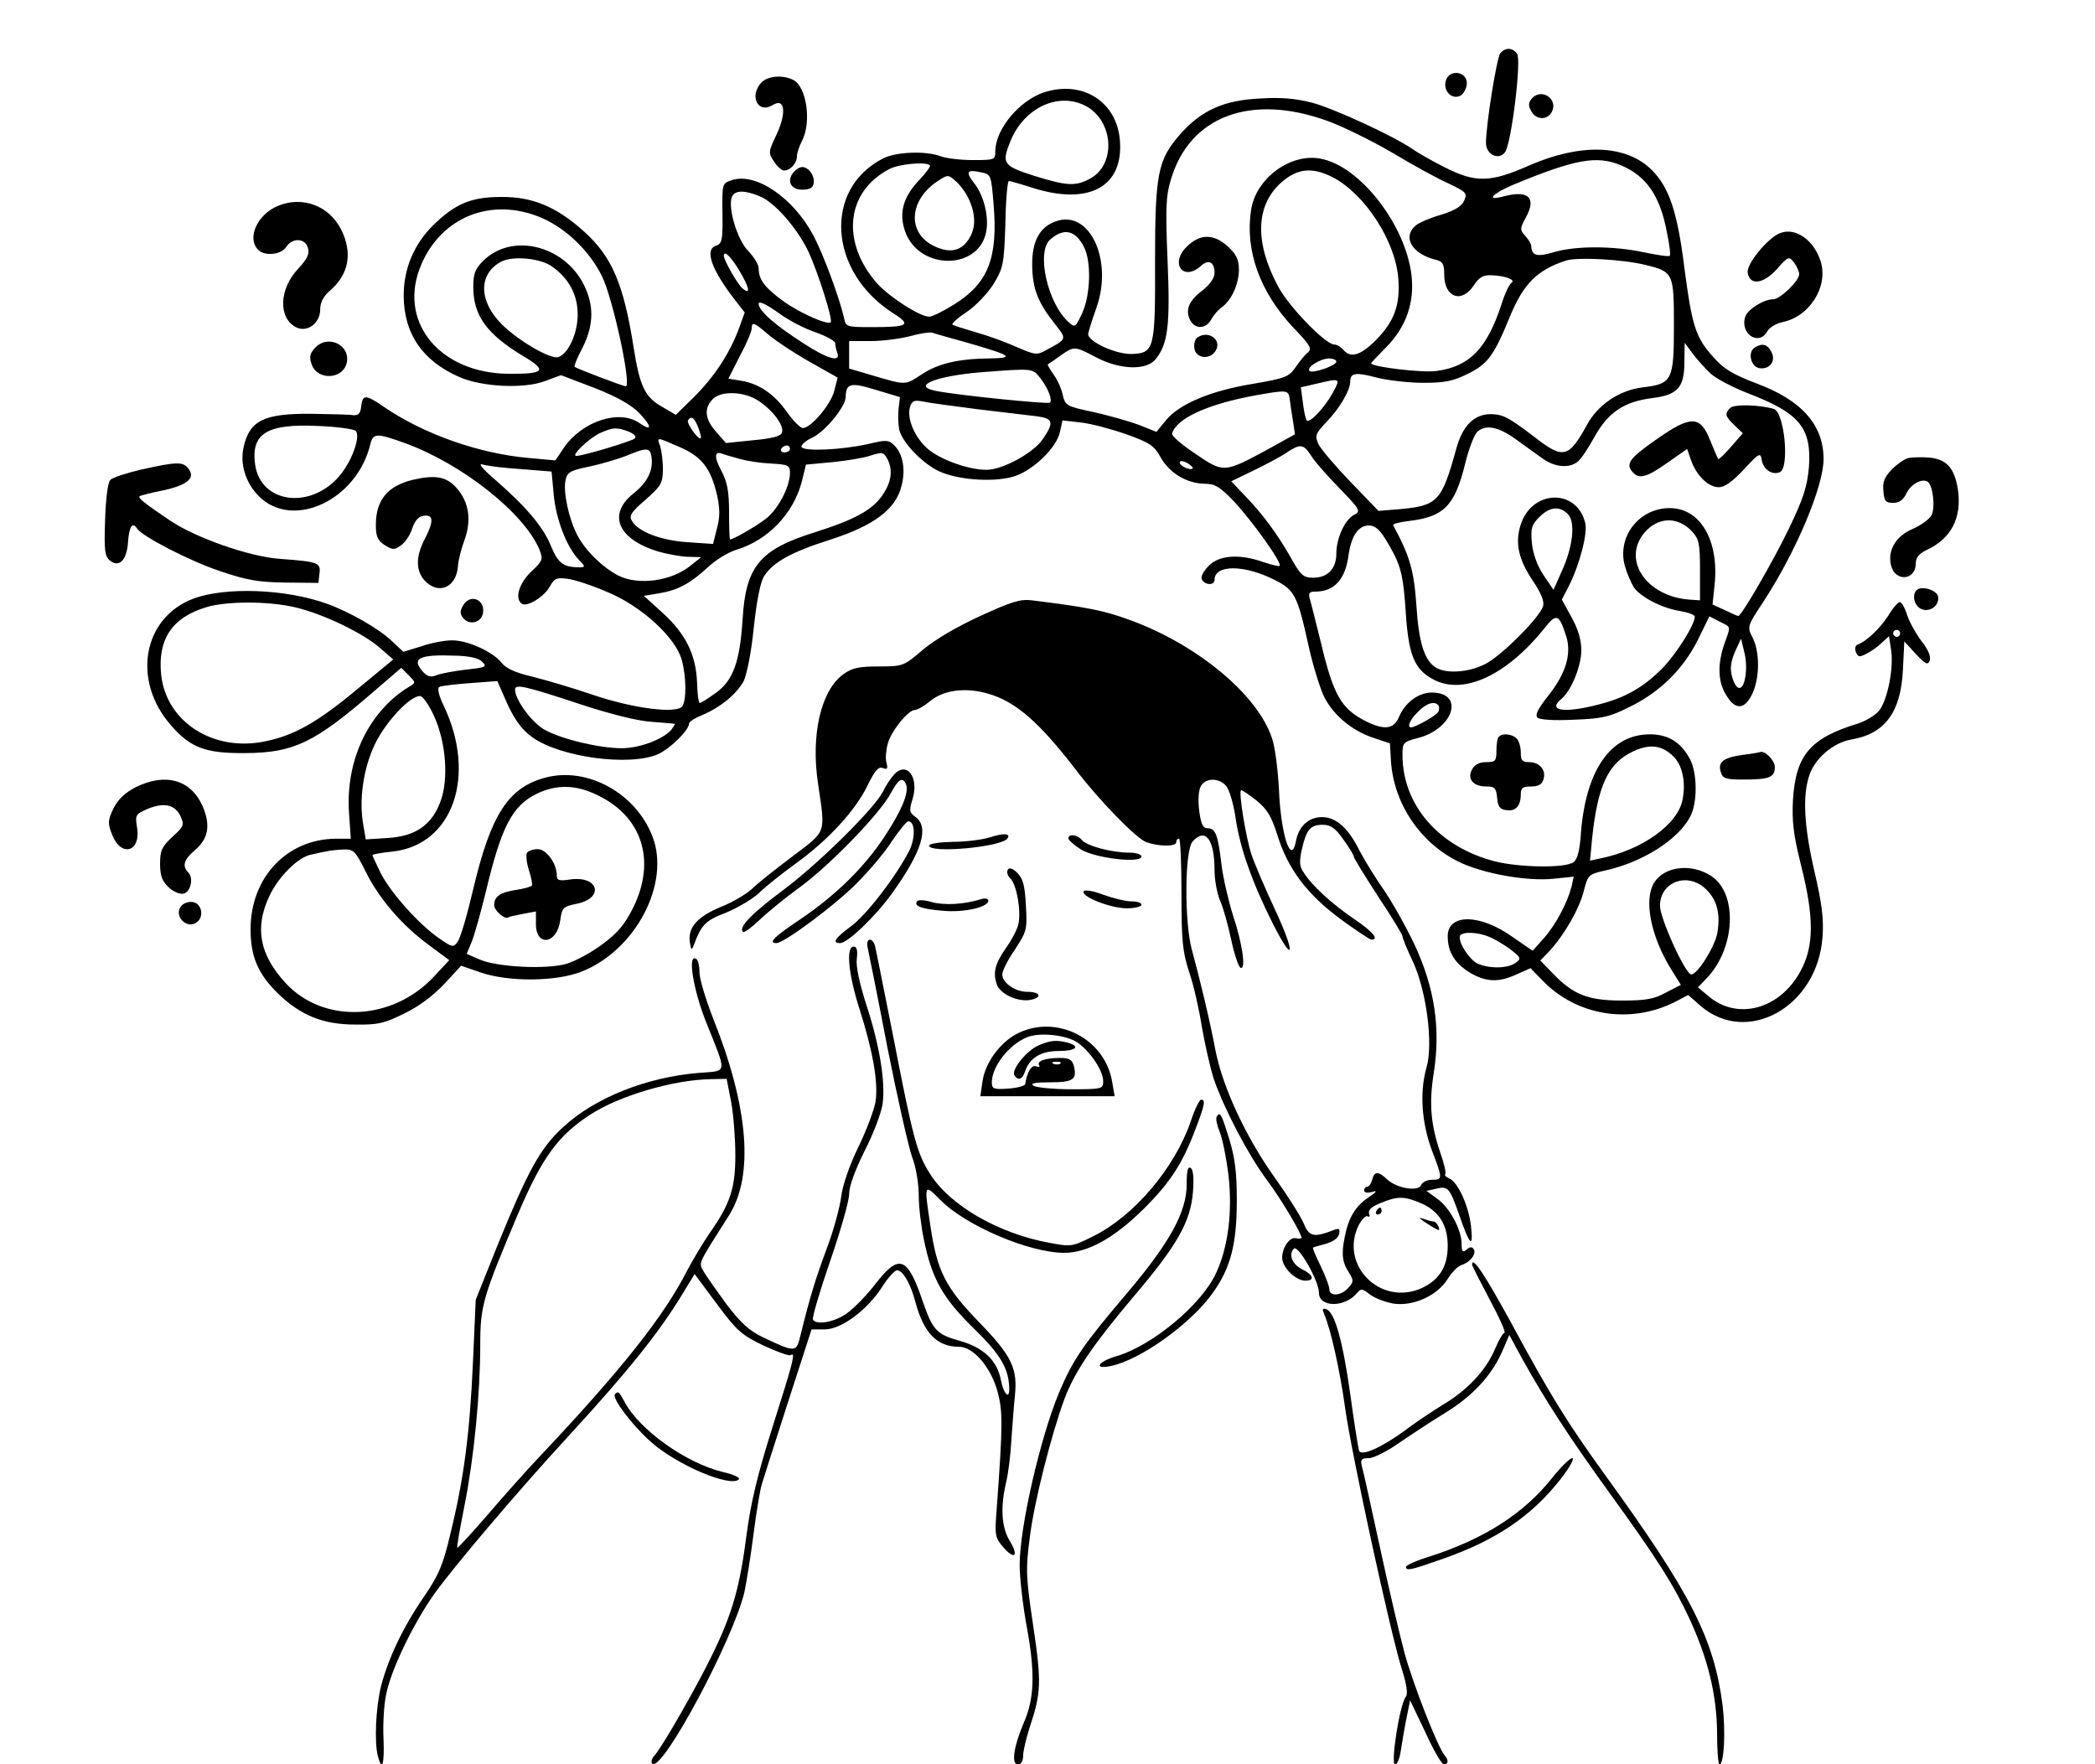 <?xml version="1.0" standalone="no"?>
<!DOCTYPE svg PUBLIC "-//W3C//DTD SVG 20010904//EN"
 "http://www.w3.org/TR/2001/REC-SVG-20010904/DTD/svg10.dtd">
<svg version="1.0" xmlns="http://www.w3.org/2000/svg"
 width="602pt" height="507pt" viewBox="0 0 602 507"
 preserveAspectRatio="xMidYMid meet">

<g transform="translate(0,507) scale(0.1,-0.1)"
fill="#000000" stroke="none">
<path d="M4311 4917 c-10 -13 -41 -204 -41 -258 0 -33 37 -51 55 -26 18 25 48
267 34 283 -14 18 -33 18 -48 1z"/>
<path d="M4155 4839 c-10 -30 18 -58 43 -43 9 6 17 22 17 35 0 34 -50 41 -60
8z"/>
<path d="M2187 4832 c-35 -39 -8 -90 33 -64 37 23 41 -25 8 -92 -20 -42 -20
-46 -4 -70 9 -14 22 -26 29 -26 18 0 37 21 37 41 0 9 7 30 15 45 27 53 13 154
-25 174 -30 16 -75 12 -93 -8z"/>
<path d="M3001 4805 c-71 -23 -141 -106 -141 -170 0 -24 -2 -25 -64 -25 -36 0
-77 5 -93 11 -42 16 -127 13 -165 -6 -173 -88 -158 -327 30 -446 52 -33 42
-39 -64 -39 -72 0 -74 1 -79 28 -13 56 -58 179 -87 234 -58 110 -167 184 -236
160 -27 -9 -27 -10 -26 -95 1 -76 -1 -87 -18 -93 -34 -10 -15 -67 54 -156 l28
-36 -19 -52 c-27 -70 -71 -136 -129 -193 l-50 -49 -41 24 c-48 27 -63 60 -80
168 -29 184 -62 262 -143 335 -79 71 -148 100 -238 99 -86 0 -131 -19 -194
-80 -56 -55 -86 -125 -86 -204 1 -109 53 -186 159 -233 65 -29 187 -35 247
-12 l46 17 97 -37 c66 -26 106 -49 129 -73 36 -38 36 -53 0 -28 -58 41 -165 6
-218 -71 l-24 -36 -76 7 c-141 12 -302 68 -417 147 -52 36 -61 36 -65 2 -2
-21 -8 -27 -23 -26 -11 2 -65 3 -121 4 -135 1 -177 -19 -194 -96 -11 -49 6
-103 44 -141 97 -97 281 -12 320 149 8 33 18 33 99 4 165 -60 343 -201 387
-306 11 -29 10 -32 -24 -64 -35 -34 -48 -78 -26 -92 15 -10 65 21 80 50 13 23
19 26 50 22 19 -2 71 -19 115 -38 97 -40 196 -130 214 -195 13 -47 14 -114 2
-133 -15 -23 -141 -7 -256 32 -55 19 -133 42 -173 52 -51 12 -78 24 -91 41
-25 31 -96 64 -142 64 -20 0 -60 -7 -88 -17 l-52 -16 -32 30 c-37 36 -123 85
-187 108 -119 43 -292 49 -384 15 -146 -55 -178 -236 -64 -365 56 -64 99 -80
213 -79 139 1 198 29 369 177 l79 68 21 -21 c21 -21 21 -22 2 -33 -117 -71
-184 -213 -173 -364 l5 -73 -41 0 c-142 0 -247 -111 -247 -260 0 -80 22 -130
81 -187 64 -61 128 -87 219 -87 66 -1 84 3 142 32 42 20 84 52 115 85 l48 52
55 -19 c81 -28 217 -27 291 2 155 61 256 253 204 388 -47 124 -186 201 -306
170 -108 -28 -158 -105 -209 -320 -17 -73 -37 -142 -45 -152 -12 -17 -15 -17
-55 11 -57 40 -136 128 -166 186 -13 27 -24 50 -24 52 0 2 26 7 57 10 174 18
244 218 148 419 -14 29 -19 50 -13 54 5 3 45 8 88 11 l79 6 29 -66 c22 -47 42
-74 71 -95 80 -58 280 -85 362 -49 35 16 89 69 89 88 0 5 17 16 37 24 53 22
100 61 120 98 9 19 22 83 29 154 9 81 19 131 30 148 26 40 78 69 192 105 123
40 185 86 202 152 13 47 5 93 -20 118 -16 16 -23 17 -76 4 -77 -17 -186 -22
-191 -8 -2 5 12 18 32 27 36 17 95 89 95 116 1 40 14 43 86 21 l70 -21 -4 -34
c-2 -19 -1 -46 2 -60 9 -36 63 -93 110 -117 51 -26 155 -35 216 -18 55 15 127
83 136 130 l7 32 53 -6 c29 -3 88 -19 131 -34 67 -24 80 -33 98 -66 25 -45 75
-75 126 -76 30 0 44 -8 86 -52 52 -56 138 -176 130 -184 -2 -2 -23 3 -47 11
-67 24 -126 20 -156 -10 -14 -14 -24 -31 -21 -38 6 -18 37 -21 37 -3 0 44 85
44 172 0 58 -29 66 -44 98 -189 12 -55 32 -119 43 -143 25 -54 80 -101 143
-122 l48 -16 3 -53 c9 -121 83 -231 192 -286 70 -35 198 -58 275 -50 l58 6 -6
-28 c-12 -46 -44 -108 -79 -148 l-33 -37 -58 40 c-94 67 -186 67 -186 2 0 -42
17 -72 53 -98 50 -33 88 -37 140 -14 l45 20 34 -35 c98 -102 252 -127 381 -62
l38 20 34 -30 c135 -118 338 -4 352 197 4 51 -2 97 -23 187 -30 129 -35 218
-15 277 16 49 69 94 120 103 97 16 143 78 149 200 l4 82 33 -36 c28 -30 35
-33 40 -19 4 11 -4 31 -23 55 -16 21 -35 55 -42 76 -6 20 -16 37 -21 37 -5 0
-20 -17 -33 -39 -24 -37 -64 -75 -88 -83 -7 -3 -9 -12 -5 -22 6 -14 10 -15 29
-5 13 6 33 20 44 31 l22 20 6 -39 c8 -49 -9 -141 -33 -173 -10 -14 -38 -31
-62 -39 -138 -42 -179 -91 -187 -220 -3 -60 1 -99 23 -186 38 -151 38 -233 -1
-305 -59 -110 -181 -143 -264 -73 l-31 26 25 26 c83 86 90 244 13 294 -57 37
-133 28 -163 -18 -32 -49 -11 -157 51 -255 l25 -40 -43 -22 c-34 -19 -58 -23
-127 -23 -97 0 -140 17 -199 79 l-35 36 26 27 c42 45 86 121 99 173 12 46 13
48 63 59 107 24 209 89 243 155 21 40 20 123 0 163 -26 50 -63 73 -116 73
-112 0 -183 -101 -198 -280 -3 -51 -10 -79 -21 -87 -22 -18 -155 -16 -227 2
-161 42 -265 162 -265 306 0 35 2 37 43 48 104 26 137 131 41 131 -38 0 -77
-29 -94 -70 -15 -36 -43 -39 -98 -11 -68 35 -91 75 -126 223 -14 56 -28 113
-32 126 -5 18 -2 22 15 22 55 0 87 35 96 105 8 55 28 85 58 85 23 0 38 -17 73
-83 20 -40 27 -70 33 -161 8 -129 25 -170 81 -199 86 -45 210 13 318 148 35
44 42 41 63 -25 15 -50 -2 -106 -52 -169 -29 -37 -39 -55 -31 -63 6 -6 46 -9
105 -6 81 3 103 8 160 37 87 42 155 110 196 193 l33 67 29 -15 c34 -17 33 -11
14 -64 -20 -58 -19 -109 5 -147 26 -44 53 -43 75 3 22 46 22 121 1 162 -16 31
-16 32 33 106 93 143 171 329 171 407 0 98 -63 169 -192 217 -66 25 -95 42
-123 74 -53 58 -63 91 -85 259 -20 161 -44 231 -94 281 -74 73 -203 77 -351
13 -113 -50 -155 -51 -245 -5 -36 18 -76 41 -90 51 -53 37 -228 118 -290 134
-47 12 -89 16 -150 12 -104 -5 -168 -34 -229 -103 -64 -73 -72 -113 -72 -364
1 -250 -2 -264 -64 -267 -46 -3 -131 36 -128 58 1 8 12 42 24 76 48 137 -21
282 -117 247 -47 -16 -69 -58 -68 -127 1 -67 16 -106 67 -170 33 -42 33 -41
-27 -73 -26 -15 -32 -14 -85 9 -31 14 -83 33 -116 42 -33 10 -63 19 -68 22 -4
2 14 19 40 36 27 18 61 54 78 81 28 47 30 56 34 173 1 68 6 123 10 123 3 0 35
-9 69 -20 162 -51 261 4 250 137 -9 111 -107 173 -217 138z m118 -39 c82 -43
89 -170 12 -210 -41 -22 -67 -20 -160 9 -90 29 -94 35 -66 103 40 93 136 138
214 98z m697 -44 c44 -16 127 -57 185 -91 57 -34 129 -74 161 -88 52 -25 55
-28 45 -50 -7 -16 -27 -28 -66 -40 -31 -9 -64 -23 -73 -31 -39 -33 -11 -81 56
-98 22 -5 26 -12 26 -43 0 -66 50 -84 85 -31 15 23 27 30 50 29 40 -1 72 -13
58 -22 -6 -4 -19 -31 -28 -60 -42 -129 -92 -180 -187 -193 -40 -6 -188 12
-188 22 0 2 20 23 44 47 56 57 81 127 72 206 -17 145 -148 314 -261 335 -87
17 -187 -57 -200 -148 -18 -116 26 -236 121 -337 49 -51 55 -61 42 -72 -8 -6
-24 -26 -35 -42 -19 -28 -30 -32 -123 -48 -122 -20 -211 -58 -249 -104 l-28
-34 -50 20 c-27 10 -86 27 -131 37 -77 16 -81 19 -88 48 -3 17 -15 44 -26 59
-11 16 -19 29 -17 30 2 1 18 12 36 25 40 28 40 28 103 -5 69 -36 144 -38 171
-5 35 44 42 97 34 283 -6 147 -5 186 9 231 53 184 230 251 452 170z m842 -127
c73 -31 112 -87 132 -193 7 -34 11 -65 8 -67 -2 -3 -36 2 -74 10 -89 19 -198
19 -260 0 -48 -14 -63 -10 -64 19 0 5 -8 18 -17 28 -16 18 -16 21 2 54 31 57
6 79 -67 59 -50 -13 -29 9 30 34 179 74 240 85 310 56z m-1986 0 c3 -3 -12
-23 -33 -45 -45 -48 -57 -95 -37 -148 42 -110 212 -108 232 3 8 43 -7 104 -35
139 -25 32 -21 40 19 31 30 -6 30 -7 37 -91 13 -155 -15 -227 -112 -288 -32
-20 -64 -36 -73 -36 -27 0 -115 57 -150 96 -104 119 -89 263 35 328 28 15 106
22 117 11z m1157 -34 c93 -48 181 -184 189 -291 6 -77 -12 -124 -64 -177 -45
-45 -73 -53 -94 -28 -7 8 -18 15 -26 15 -25 0 -131 109 -162 168 -67 126 -64
231 9 297 46 41 89 46 148 16z m-1043 -68 c20 -46 17 -86 -7 -117 -23 -30 -56
-33 -99 -11 -74 39 -67 131 15 185 29 19 30 19 54 -3 13 -12 30 -36 37 -54z
m-603 13 c43 -17 108 -92 140 -159 27 -58 71 -196 64 -203 -9 -9 -92 28 -138
62 -52 38 -69 61 -69 93 0 11 -14 33 -30 50 -31 31 -59 123 -47 155 8 20 37
20 80 2z m-639 -57 c75 -28 148 -96 186 -173 31 -63 86 -316 68 -316 -7 0
-139 50 -147 56 -2 2 8 27 23 55 30 60 33 113 10 167 -51 124 -210 168 -296
82 -23 -23 -28 -37 -28 -75 0 -82 39 -135 143 -198 71 -42 63 -52 -43 -51
-191 2 -311 141 -256 297 52 145 195 211 340 156z m1571 -89 c21 -41 19 -136
-5 -189 -20 -43 -21 -43 -40 -26 -60 54 -93 202 -52 237 39 34 72 27 97 -22z
m-992 -65 c31 -52 35 -74 11 -54 -14 11 -54 81 -54 94 0 17 19 -1 43 -40z
m-535 8 c48 -35 72 -81 72 -137 0 -53 -26 -111 -55 -122 -21 -8 -113 45 -162
93 -68 67 -69 146 -3 181 34 18 115 10 148 -15z m3139 6 c82 -20 83 -23 83
-176 0 -156 -5 -166 -89 -176 -67 -8 -129 -49 -161 -108 -52 -95 -68 -99 -149
-36 -76 58 -91 66 -127 67 -48 0 -81 -33 -99 -98 -42 -153 -54 -165 -162 -175
l-62 -5 -81 84 c-44 46 -86 95 -92 109 -10 23 -8 29 24 63 38 39 68 91 68 116
0 25 16 27 76 11 32 -8 92 -15 134 -15 62 0 86 5 128 26 57 28 75 52 121 165
39 94 78 133 160 160 32 11 163 4 228 -12z m-2383 -194 c31 -11 56 -25 56 -31
0 -7 3 -19 6 -28 11 -29 -30 -17 -101 30 -81 52 -125 92 -125 111 0 9 20 0 54
-24 29 -22 79 -48 110 -58z m-133 -9 c22 -18 75 -53 118 -77 l78 -44 -10 -39
c-10 -39 -67 -106 -90 -106 -7 0 -27 20 -45 45 -36 52 -81 83 -133 91 l-36 6
33 65 c19 35 34 71 34 79 0 21 7 18 51 -20z m573 -22 c124 -36 134 -43 56 -44
-87 -1 -147 -15 -195 -48 -44 -29 -43 -29 -137 -1 l-68 20 0 39 0 40 63 0 c34
0 85 7 112 14 28 8 56 12 64 10 8 -3 55 -16 105 -30z m2131 -87 c16 -15 66
-41 110 -58 146 -56 181 -99 173 -211 -5 -56 -15 -88 -57 -176 -48 -99 -137
-252 -146 -252 -3 0 -20 8 -39 17 l-35 16 6 57 c13 127 -41 220 -129 220 -88
0 -152 -82 -129 -166 6 -21 18 -49 26 -62 21 -29 82 -60 134 -68 23 -4 41 -11
41 -16 0 -23 -53 -107 -92 -147 -55 -56 -108 -86 -183 -105 -98 -26 -150 -19
-109 15 29 24 57 93 58 139 0 31 -9 62 -28 96 l-28 51 20 39 c31 61 55 152 47
182 -25 100 -155 95 -186 -8 -16 -52 -5 -99 37 -161 23 -34 32 -58 28 -71 -10
-33 -123 -146 -168 -167 -46 -23 -106 -27 -137 -11 -35 19 -52 70 -59 181 -7
100 -19 142 -67 230 -2 3 19 9 46 12 100 12 131 43 161 164 10 42 26 83 34 91
23 23 60 17 110 -19 26 -19 61 -44 78 -56 34 -25 76 -30 101 -10 9 6 31 39 49
72 39 70 85 101 165 111 73 9 93 30 93 102 l1 57 22 -30 c12 -16 35 -42 52
-58z m-1075 34 c0 -12 -69 -35 -77 -27 -10 10 30 35 55 36 12 0 22 -4 22 -9z
m-851 -47 c22 -28 36 -63 28 -71 -6 -5 -272 22 -329 34 -69 14 0 42 127 53
154 12 152 12 174 -16z m840 -44 c-24 -43 -66 -87 -74 -78 -3 2 -8 25 -11 50
l-6 45 43 10 c72 17 72 17 48 -27z m-123 -16 c1 -10 5 -38 9 -61 l6 -41 -83
-46 c-121 -65 -122 -65 -203 -10 -39 26 -69 52 -67 58 12 44 103 85 240 110
90 16 94 16 98 -10z m-1526 -6 c43 -29 74 -72 67 -91 -4 -11 -29 -17 -83 -22
l-78 -8 -28 32 c-32 36 -36 66 -11 93 23 26 91 24 133 -4z m630 -24 c69 -8
144 -17 168 -20 48 -6 52 -17 19 -65 -26 -40 -116 -89 -162 -89 -52 0 -133 29
-170 61 -37 33 -60 87 -50 120 6 18 12 20 39 15 17 -4 87 -13 156 -22z m-803
-54 c6 -16 9 -30 6 -30 -10 0 -41 45 -36 52 9 15 19 8 30 -22z m-985 -8 c14
-14 -7 -77 -39 -120 -81 -108 -234 -93 -250 24 -12 89 35 117 181 110 54 -2
103 -9 108 -14z m784 -2 c16 -7 24 -14 18 -20 -9 -8 -148 -50 -168 -50 -17 0
38 52 69 66 37 16 46 17 81 4z m148 -45 c64 -28 89 -62 107 -140 8 -38 8 -61
-1 -94 l-11 -44 -73 5 c-77 5 -142 30 -160 61 -9 15 -3 25 39 61 45 40 49 47
50 87 0 24 -4 54 -8 67 -10 27 -12 27 57 -3z m316 -5 c0 -5 -7 -10 -16 -10 -8
0 -12 5 -9 10 3 6 10 10 16 10 5 0 9 -4 9 -10z m1496 -17 c9 -16 46 -58 82
-95 62 -64 63 -67 42 -78 -26 -14 -50 -67 -50 -111 0 -43 -25 -69 -66 -69 -29
0 -36 6 -65 58 -39 68 -79 123 -132 178 l-39 41 64 31 c35 17 77 39 93 50 40
27 50 27 71 -5z m-1894 -5 c6 -39 -11 -74 -53 -107 -74 -60 -43 -131 73 -166
29 -8 68 -15 87 -15 l36 -1 -29 -23 c-55 -46 -151 -59 -209 -30 -45 23 -95 72
-118 116 -25 48 -41 125 -34 158 5 23 13 28 67 39 33 7 81 21 107 31 60 25 69
24 73 -2z m255 -7 c21 -6 62 -12 90 -13 49 -3 53 -5 53 -28 -1 -41 -35 -105
-71 -132 -29 -22 -92 -58 -101 -58 -2 0 -3 35 -3 78 0 60 -5 86 -22 119 -22
41 -20 58 3 49 7 -3 30 -9 51 -15z m423 0 c16 -31 12 -65 -13 -102 -29 -44
-80 -72 -197 -109 -157 -49 -197 -98 -206 -248 -8 -124 -27 -177 -77 -213 -22
-16 -43 -29 -46 -29 -4 0 -7 27 -8 59 -3 79 -32 139 -99 200 l-54 49 43 7 c55
9 90 28 141 75 22 21 59 43 81 50 91 27 165 104 189 196 l12 49 75 7 c41 4 88
12 104 17 42 13 43 13 55 -8z m877 -27 c-7 -7 -37 7 -37 17 0 6 9 5 21 -1 11
-7 19 -14 16 -16z m-1929 -2 l87 -7 6 -65 c6 -70 37 -151 71 -187 21 -22 21
-23 2 -23 -46 0 -61 12 -82 64 -23 54 -70 110 -162 190 -37 32 -47 46 -32 41
13 -4 62 -10 110 -13z m3007 -129 c23 -22 15 -95 -18 -166 l-23 -52 -29 43
c-18 27 -30 61 -33 91 -4 43 -1 53 21 75 30 30 58 33 82 9z m357 -50 c20 -22
23 -34 23 -111 l0 -87 -30 2 c-124 9 -195 114 -130 192 39 46 96 48 137 4z
m-4014 -218 c81 -19 197 -75 244 -117 l38 -33 -103 -85 c-114 -95 -181 -133
-264 -150 -150 -32 -286 56 -300 192 -10 101 31 163 129 193 58 18 179 18 256
0z m4612 -75 c0 -5 -4 -10 -10 -10 -5 0 -10 5 -10 10 0 6 5 10 10 10 6 0 10
-4 10 -10z m-445 -126 c-7 -42 -26 -41 -38 2 -6 22 -4 41 8 70 l18 39 9 -38
c6 -21 7 -53 3 -73z m-3629 44 c14 -14 10 -16 -46 -22 -34 -4 -72 -11 -85 -16
-17 -7 -27 -4 -39 9 -35 39 -13 51 92 47 41 -1 68 -7 78 -18z m289 -124 c76
-25 159 -46 196 -48 35 -3 66 -5 68 -6 2 0 -3 -7 -10 -17 -23 -27 -91 -53
-142 -53 -65 0 -173 26 -222 53 -37 21 -84 85 -85 115 0 18 28 11 195 -44z
m-428 -31 c35 -76 43 -184 18 -248 -25 -66 -71 -98 -151 -103 l-63 -4 -6 36
c-15 75 -1 169 33 239 32 65 100 137 129 137 8 0 26 -26 40 -57z m2887 29 c2
-4 2 -13 -2 -19 -7 -10 -65 -43 -77 -43 -13 0 -3 23 20 45 24 25 49 32 59 17z
m673 -144 c27 -25 38 -74 28 -125 -13 -72 -117 -146 -238 -170 l-28 -6 6 64
c16 153 47 217 118 250 48 22 81 18 114 -13z m-3092 -112 c130 -61 171 -188
105 -323 -25 -50 -45 -74 -90 -107 -32 -24 -79 -49 -104 -56 -58 -16 -198 -9
-248 13 l-37 16 15 36 c8 20 25 82 39 138 45 190 76 251 147 286 56 27 111 27
173 -3z m-665 -219 c38 -78 105 -156 183 -213 l58 -43 -42 -45 c-119 -130
-319 -140 -429 -20 -74 81 -89 158 -46 249 25 54 82 112 119 119 12 3 31 7 42
9 11 3 34 5 52 6 29 1 34 -4 63 -62z m3853 -53 c31 -30 41 -70 32 -124 -7 -40
-57 -120 -75 -120 -17 0 -90 161 -90 197 0 70 81 99 133 47z m-626 -135 c15
-6 43 -22 62 -36 32 -25 33 -27 16 -40 -23 -16 -75 -17 -109 -2 -25 12 -59 66
-50 81 7 11 48 10 81 -3z"/>
<path d="M3410 4361 c-49 -48 -10 -101 41 -55 22 20 39 11 39 -20 0 -15 -13
-33 -34 -50 -40 -30 -51 -57 -36 -86 14 -27 46 -26 61 3 7 12 20 28 31 35 27
20 48 66 48 107 0 28 -7 44 -31 66 -41 38 -81 38 -119 0z"/>
<path d="M3442 4101 c-8 -4 -12 -19 -10 -32 4 -29 45 -34 61 -7 19 30 -19 60
-51 39z"/>
<path d="M4972 3898 c-17 -17 -15 -24 12 -50 l24 -23 -34 -39 c-19 -22 -35
-37 -37 -35 -1 2 -12 27 -23 54 -28 71 -55 72 -152 4 -79 -55 -91 -71 -72 -94
19 -23 40 -18 101 25 l57 40 11 -32 c16 -45 50 -78 80 -78 17 0 39 16 72 51
43 47 48 49 51 29 4 -28 29 -46 52 -37 29 11 14 172 -17 182 -40 12 -114 14
-125 3z"/>
<path d="M1514 2619 c-3 -6 -1 -29 6 -50 7 -22 11 -42 8 -44 -3 -3 -23 -9 -44
-12 -47 -7 -64 -19 -64 -44 0 -16 32 -43 41 -35 2 2 21 6 42 10 l37 7 0 -36
c0 -67 61 -58 70 11 5 36 8 39 47 47 80 16 64 81 -18 70 -32 -5 -39 -3 -39 11
0 35 -30 76 -55 76 -13 0 -27 -5 -31 -11z"/>
<path d="M4401 4786 c-9 -11 -10 -20 -1 -35 13 -26 46 -27 59 -3 20 38 -31 71
-58 38z"/>
<path d="M2280 4575 c-20 -25 -8 -50 25 -50 21 0 31 5 33 18 4 21 -14 47 -33
47 -7 0 -18 -7 -25 -15z"/>
<path d="M800 4479 c-60 -24 -92 -93 -58 -127 19 -19 66 -14 80 8 18 28 56 26
63 -3 5 -17 -3 -32 -28 -59 -55 -58 -58 -141 -7 -168 32 -17 70 11 70 50 0 20
9 38 26 53 57 48 68 110 34 178 -35 68 -110 96 -180 68z"/>
<path d="M5115 4400 c-35 -13 -97 -89 -93 -113 5 -38 45 -34 84 10 33 37 34
37 49 19 8 -11 15 -26 15 -34 0 -19 -55 -72 -75 -72 -27 0 -73 -29 -80 -50
-16 -50 40 -86 64 -41 6 10 24 21 41 25 79 15 134 101 112 174 -19 62 -73 100
-117 82z"/>
<path d="M905 4070 c-15 -16 -17 -26 -9 -48 16 -45 88 -43 100 4 13 52 -54 85
-91 44z"/>
<path d="M5042 4071 c-21 -13 -11 -55 14 -59 30 -4 48 21 34 47 -11 22 -27 26
-48 12z"/>
<path d="M5484 3754 c-12 -3 -33 -18 -48 -33 -21 -22 -27 -37 -24 -62 2 -29 7
-34 28 -34 17 0 29 8 38 27 13 27 44 44 61 34 15 -10 23 -74 11 -97 -6 -11
-31 -29 -54 -39 -48 -20 -73 -62 -62 -105 12 -48 71 -43 71 6 0 16 9 28 30 38
72 33 103 93 91 175 -10 61 -32 86 -81 91 -22 2 -50 1 -61 -1z"/>
<path d="M407 3721 c-43 -10 -83 -23 -90 -30 -7 -7 -13 -52 -15 -115 -3 -86
-1 -104 13 -116 27 -23 50 0 53 54 3 43 13 58 26 37 14 -22 153 -94 238 -122
76 -26 110 -32 188 -33 l95 -1 3 27 c4 31 -3 34 -113 42 -87 6 -242 60 -316
110 -73 49 -93 65 -88 70 2 2 33 10 68 17 70 15 94 36 72 63 -16 20 -34 19
-134 -3z"/>
<path d="M1185 3691 c-72 -18 -105 -58 -105 -130 0 -32 5 -44 25 -57 22 -14
28 -15 46 -2 12 8 27 29 33 48 8 24 18 36 34 38 28 4 29 -16 2 -68 -26 -50
-25 -90 0 -118 40 -43 92 -20 96 42 1 17 10 51 19 75 21 58 12 111 -25 151
-29 31 -60 36 -125 21z"/>
<path d="M5507 3374 c-13 -14 -7 -43 12 -53 24 -13 55 8 50 35 -4 19 -48 32
-62 18z"/>
<path d="M1330 3329 c-9 -15 -8 -24 1 -35 18 -22 53 -13 57 15 6 40 -39 56
-58 20z"/>
<path d="M2817 3300 c-66 -30 -131 -68 -165 -97 -55 -47 -57 -48 -127 -48 -56
0 -76 -4 -101 -22 -65 -46 -95 -175 -73 -317 21 -144 25 -132 -74 -207 -48
-36 -101 -78 -116 -93 -16 -15 -55 -38 -87 -51 -69 -28 -97 -59 -92 -101 4
-25 5 -26 12 -9 21 57 33 70 91 92 32 13 75 38 95 56 19 19 67 57 107 86 93
67 171 152 206 224 21 43 31 55 44 50 13 -5 15 -2 10 16 -3 12 -1 36 4 54 10
37 59 97 78 97 7 0 26 11 42 24 40 34 104 42 171 22 77 -23 144 -81 248 -216
69 -91 176 -200 204 -210 37 -13 86 -13 86 0 0 6 3 10 8 10 4 0 7 -71 7 -158
0 -135 3 -166 22 -225 13 -37 29 -109 37 -160 9 -51 24 -117 34 -148 30 -86
99 -218 152 -289 41 -55 100 -154 100 -167 0 -2 -8 -3 -17 -1 -21 4 -45 -39
-37 -67 8 -26 41 -55 65 -55 28 0 23 17 -8 32 -29 14 -42 43 -25 60 12 12 72
-92 72 -127 0 -42 74 -43 109 -1 12 14 15 14 38 -4 13 -10 44 -22 68 -26 57
-8 125 23 155 71 12 19 29 37 40 40 25 8 43 32 35 45 -5 8 -11 8 -21 -1 -11
-9 -14 -6 -14 17 0 40 -35 106 -71 130 l-30 22 27 6 c35 9 40 3 68 -78 30 -86
40 -95 33 -29 -7 59 -38 127 -63 137 -9 4 -14 9 -11 12 3 3 -3 30 -14 61 -28
82 -33 143 -19 230 20 127 3 243 -55 368 -26 55 -67 127 -90 160 -23 33 -54
83 -68 110 -32 65 -67 96 -106 97 -39 1 -69 -25 -77 -69 -14 -73 -44 20 -49
151 -3 54 -11 120 -20 145 -41 125 -216 270 -410 340 -74 27 -120 36 -280 56
-33 4 -59 -4 -148 -45z m706 -488 c9 -10 21 -50 27 -89 12 -87 48 -189 108
-308 62 -122 65 -85 4 45 -27 58 -57 128 -66 155 -16 49 -37 177 -30 184 2 2
21 -11 43 -28 32 -26 44 -45 62 -102 30 -96 85 -169 181 -240 44 -32 84 -59
89 -59 23 0 4 23 -51 60 -63 43 -120 95 -144 133 -12 17 -13 31 -5 67 13 56
24 70 60 70 22 0 36 -9 59 -42 16 -22 30 -45 30 -49 0 -5 32 -56 70 -115 39
-58 70 -110 70 -114 0 -5 13 -38 30 -73 39 -85 59 -236 39 -305 -20 -70 -14
-157 15 -236 32 -84 32 -86 1 -86 -14 0 -28 -7 -31 -15 -8 -20 -70 -10 -98 16
-25 24 -37 24 -43 -1 -3 -11 -9 -20 -14 -20 -5 0 -9 -5 -9 -11 0 -6 9 -8 23
-4 16 5 13 0 -11 -16 -37 -25 -57 -57 -68 -114 -10 -49 -7 -73 13 -103 13 -21
13 -26 -3 -43 -20 -23 -54 -25 -54 -4 0 8 -11 38 -25 67 -14 28 -24 52 -22 53
1 1 18 6 37 11 21 6 36 17 38 28 3 15 0 17 -14 12 -59 -23 -72 -20 -88 19 -9
21 -47 81 -85 134 -81 114 -147 256 -168 361 -16 86 -46 210 -68 290 -22 79
-21 287 2 312 37 41 63 6 63 -83 0 -27 7 -66 16 -87 9 -20 23 -71 32 -113 9
-42 21 -78 27 -80 16 -6 5 70 -22 151 -13 41 -28 106 -33 145 -10 86 -17 105
-40 105 -13 0 -19 11 -24 50 -4 30 -2 58 4 70 13 25 52 26 73 2z m564 -1201
c49 -23 73 -62 73 -121 0 -60 -24 -98 -76 -122 -119 -52 -237 69 -179 183 9
16 20 27 25 24 6 -3 7 0 4 8 -3 10 7 20 33 30 50 21 69 20 120 -2z"/>
<path d="M3955 1590 c-3 -5 -1 -10 4 -10 6 0 11 5 11 10 0 6 -2 10 -4 10 -3 0
-8 -4 -11 -10z"/>
<path d="M4080 1569 c3 -3 17 -13 32 -22 23 -14 26 -15 22 -2 -4 8 -10 15 -14
15 -5 0 -17 3 -27 7 -10 3 -16 4 -13 2z"/>
<path d="M4307 2953 c-4 -3 -7 -21 -7 -40 0 -30 -3 -33 -30 -33 -19 0 -33 -7
-40 -21 -15 -27 3 -49 41 -49 24 0 28 -4 31 -32 2 -26 8 -34 27 -36 26 -4 41
12 41 46 0 18 6 22 29 22 21 0 32 6 36 20 9 27 -11 50 -41 50 -20 0 -24 5 -24
28 0 15 -5 33 -12 40 -13 13 -41 16 -51 5z"/>
<path d="M5008 2901 c-56 -8 -73 -21 -63 -50 5 -18 14 -21 65 -21 74 0 90 6
90 36 0 19 -29 48 -42 43 -2 -1 -24 -5 -50 -8z"/>
<path d="M2568 2843 c-9 -10 -23 -31 -31 -48 -25 -49 -185 -207 -287 -283 -90
-67 -129 -107 -115 -120 3 -3 24 12 48 35 23 22 77 66 120 97 87 65 229 212
258 269 21 39 33 46 43 22 8 -23 -13 -74 -61 -147 -58 -89 -141 -170 -241
-238 -78 -52 -96 -70 -71 -70 22 0 166 107 229 170 36 36 83 91 103 123 21 31
42 57 47 57 20 0 21 -49 2 -86 -39 -75 -123 -184 -167 -216 -46 -34 -55 -48
-31 -48 22 0 103 78 150 144 86 120 107 190 66 219 -17 12 -18 18 -8 50 20 64
-17 112 -54 70z"/>
<path d="M390 2808 c-31 -16 -51 -35 -64 -61 -16 -34 -17 -42 -4 -75 25 -66
83 -51 72 19 -6 38 -5 39 31 55 47 19 78 12 94 -22 11 -25 9 -29 -24 -59 -30
-28 -35 -39 -35 -77 0 -34 6 -50 24 -67 13 -13 32 -21 43 -19 21 4 30 45 14
61 -18 18 -13 37 18 63 40 34 47 72 23 128 -34 76 -107 96 -192 54z"/>
<path d="M2845 2664 c-22 -7 -70 -13 -107 -13 -38 -1 -68 -5 -68 -11 0 -23
210 -4 225 21 10 14 -10 16 -50 3z"/>
<path d="M3070 2661 c0 -5 16 -19 36 -32 41 -25 174 -41 174 -20 0 6 -16 11
-36 11 -49 0 -121 19 -135 36 -13 16 -39 19 -39 5z"/>
<path d="M2896 2571 c-4 -6 -1 -18 8 -26 18 -19 31 -95 22 -132 -4 -16 -20
-46 -36 -68 -31 -45 -37 -69 -26 -103 10 -29 61 -52 98 -45 34 7 27 23 -10 23
-35 0 -72 26 -72 50 0 10 16 42 36 71 34 52 36 57 32 126 -3 58 -8 77 -24 94
-14 14 -24 17 -28 10z"/>
<path d="M3114 2509 c-9 -15 77 -49 124 -49 23 0 42 5 42 10 0 6 -13 10 -30
10 -16 0 -52 9 -80 19 -28 11 -52 15 -56 10z"/>
<path d="M2635 2480 c-9 -14 13 -22 74 -27 60 -6 131 10 131 29 0 6 -9 8 -22
4 -48 -15 -105 -18 -141 -8 -20 6 -39 7 -42 2z"/>
<path d="M521 2467 c-24 -29 17 -70 46 -46 20 17 12 53 -13 57 -11 2 -26 -3
-33 -11z"/>
<path d="M2493 2348 c3 -13 29 -142 57 -288 29 -146 61 -287 71 -315 11 -28
19 -76 19 -110 0 -33 7 -91 15 -128 23 -112 54 -167 143 -254 78 -76 102 -117
102 -176 0 -30 -17 -10 -24 28 -11 56 -50 93 -118 112 -67 19 -78 30 -108 118
-43 125 -67 133 -135 45 -25 -33 -63 -71 -83 -85 -36 -25 -86 -33 -96 -17 -3
5 19 80 49 167 30 87 55 174 55 194 0 23 17 68 44 123 25 48 48 109 52 135 9
62 -8 169 -47 287 -19 60 -30 109 -27 131 3 24 0 35 -9 35 -23 0 -15 -81 17
-180 38 -120 54 -209 46 -265 -4 -24 -26 -83 -50 -132 -26 -54 -45 -109 -49
-143 -4 -30 -22 -97 -41 -147 -32 -86 -48 -137 -76 -251 -12 -49 -14 -49 -107
-5 -40 19 -64 41 -106 96 -29 40 -59 82 -66 95 -13 25 -18 15 74 160 72 114
56 311 -46 566 -21 54 -39 113 -39 131 0 19 -4 37 -10 40 -25 15 -8 -89 29
-182 61 -153 63 -139 -21 -146 -149 -12 -298 -71 -389 -155 -67 -61 -102 -126
-190 -342 l-62 -155 -8 -180 c-9 -203 -26 -335 -65 -493 -21 -90 -34 -119 -75
-179 -60 -87 -103 -177 -124 -258 -15 -60 -20 -161 -9 -202 12 -45 19 -22 16
51 -2 40 1 98 8 129 14 70 78 202 138 287 56 78 236 291 387 455 171 186 262
300 328 410 l33 54 64 -86 c57 -77 71 -89 133 -119 39 -18 74 -31 79 -28 15
10 8 -17 -52 -206 -44 -139 -63 -220 -75 -312 -19 -148 -41 -225 -96 -338 -43
-90 -142 -263 -167 -293 -9 -9 -12 -20 -8 -25 28 -27 233 357 265 493 6 28 18
102 26 165 8 63 19 129 24 145 5 17 39 123 76 238 l67 207 38 0 c48 0 124 57
166 124 16 25 35 45 41 46 17 0 39 -37 53 -90 24 -90 62 -130 126 -130 40 0
89 -56 109 -124 17 -59 17 -96 -1 -342 -6 -76 -5 -82 19 -110 33 -38 45 -25
18 19 -23 38 -27 95 -10 167 6 25 13 79 15 120 3 41 7 98 10 127 9 81 -9 117
-102 213 -97 100 -121 147 -140 274 -19 126 -19 125 27 79 73 -75 257 -153
357 -153 67 0 143 42 227 125 78 77 113 132 150 230 27 71 30 85 16 85 -4 0
-18 -27 -29 -61 -46 -135 -163 -273 -280 -331 -62 -31 -64 -31 -128 -19 -145
27 -283 106 -341 197 -38 59 -49 100 -108 404 -26 129 -48 243 -51 253 -8 25
-27 21 -21 -5z m-392 -445 c7 -38 12 -106 12 -153 0 -95 -15 -140 -75 -225
-19 -28 -47 -75 -63 -105 -67 -132 -189 -286 -424 -535 -36 -38 -104 -114
-150 -168 -46 -53 -85 -96 -87 -94 -2 1 8 57 21 122 27 137 45 319 45 462 0
112 8 137 109 376 69 162 116 226 210 286 83 53 236 98 342 100 l47 1 13 -67z"/>
<path d="M2923 2100 c-50 -26 -93 -85 -100 -139 l-6 -41 193 0 193 0 -7 40
c-20 126 -160 197 -273 140z m175 -27 c37 -27 72 -81 72 -109 0 -23 -2 -24
-92 -24 -51 0 -100 5 -108 10 -11 7 3 10 47 10 67 0 78 8 69 46 -5 19 -13 24
-40 24 -42 0 -68 -9 -60 -21 3 -5 -1 -6 -9 -3 -13 5 -26 -17 -31 -51 0 -5 -22
-11 -48 -13 -43 -3 -48 -1 -48 18 0 45 49 108 100 129 37 16 117 7 148 -16z
m-51 -59 c-3 -3 -12 -4 -19 -1 -8 3 -5 6 6 6 11 1 17 -2 13 -5z"/>
<path d="M2984 2066 c-34 -15 -79 -70 -69 -86 10 -16 23 -12 30 10 13 40 46
60 97 60 50 0 64 13 26 24 -33 8 -49 7 -84 -8z"/>
<path d="M3496 1861 c-3 -5 1 -25 9 -44 8 -20 19 -75 25 -123 12 -107 -1 -207
-35 -281 -41 -91 -184 -210 -287 -240 -54 -16 -67 -39 -15 -28 85 18 230 122
292 210 51 71 69 140 69 265 0 80 -5 122 -22 178 -23 73 -26 79 -36 63z"/>
<path d="M3410 1667 c0 -79 -48 -167 -170 -311 -128 -151 -156 -191 -197 -288
-54 -130 -113 -386 -113 -495 0 -35 9 -117 21 -181 24 -131 21 -203 -9 -272
-29 -68 -37 -120 -17 -120 9 0 15 9 15 25 0 14 9 51 19 82 33 99 34 129 10
291 -21 140 -22 162 -10 253 12 101 62 297 100 400 30 79 81 154 199 294 125
147 163 214 170 300 3 40 1 65 -7 69 -8 5 -11 -9 -11 -47z"/>
<path d="M4230 1436 c0 -3 23 -48 51 -101 28 -52 47 -95 42 -95 -4 0 -16 -20
-26 -44 -26 -62 -78 -119 -150 -162 -34 -21 -85 -55 -112 -76 -66 -48 -124
-74 -130 -56 -2 7 -14 80 -25 162 -22 156 -45 236 -69 244 -11 4 -12 0 -6 -14
19 -44 45 -160 60 -268 17 -127 131 -652 164 -755 13 -41 17 -69 11 -76 -18
-22 -45 -195 -31 -195 6 0 13 17 16 38 3 20 10 62 16 92 l11 54 44 -92 c23
-51 47 -92 53 -92 13 0 14 12 3 25 -20 22 -92 207 -116 295 -14 52 -46 189
-71 305 -25 116 -48 220 -52 233 -4 18 -1 22 20 22 14 0 54 20 89 45 35 24 93
62 129 84 79 48 133 106 164 174 l22 51 38 -70 c68 -122 135 -225 250 -384
137 -189 185 -265 230 -362 53 -115 78 -218 79 -326 0 -50 3 -92 7 -92 13 0
18 93 9 169 -25 193 -91 322 -338 663 -109 151 -157 228 -273 443 -74 135
-109 187 -109 161z"/>
<path d="M1767 1064 c-10 -10 48 -88 102 -136 74 -67 230 -133 254 -109 5 5
-15 14 -45 21 -106 25 -242 122 -284 203 -16 29 -17 30 -27 21z"/>
<path d="M4460 823 c-81 -102 -194 -174 -347 -224 -40 -12 -73 -27 -73 -31 0
-13 13 -10 107 23 153 54 253 122 336 227 27 34 42 62 35 62 -7 0 -33 -25 -58
-57z"/>
</g>
</svg>
